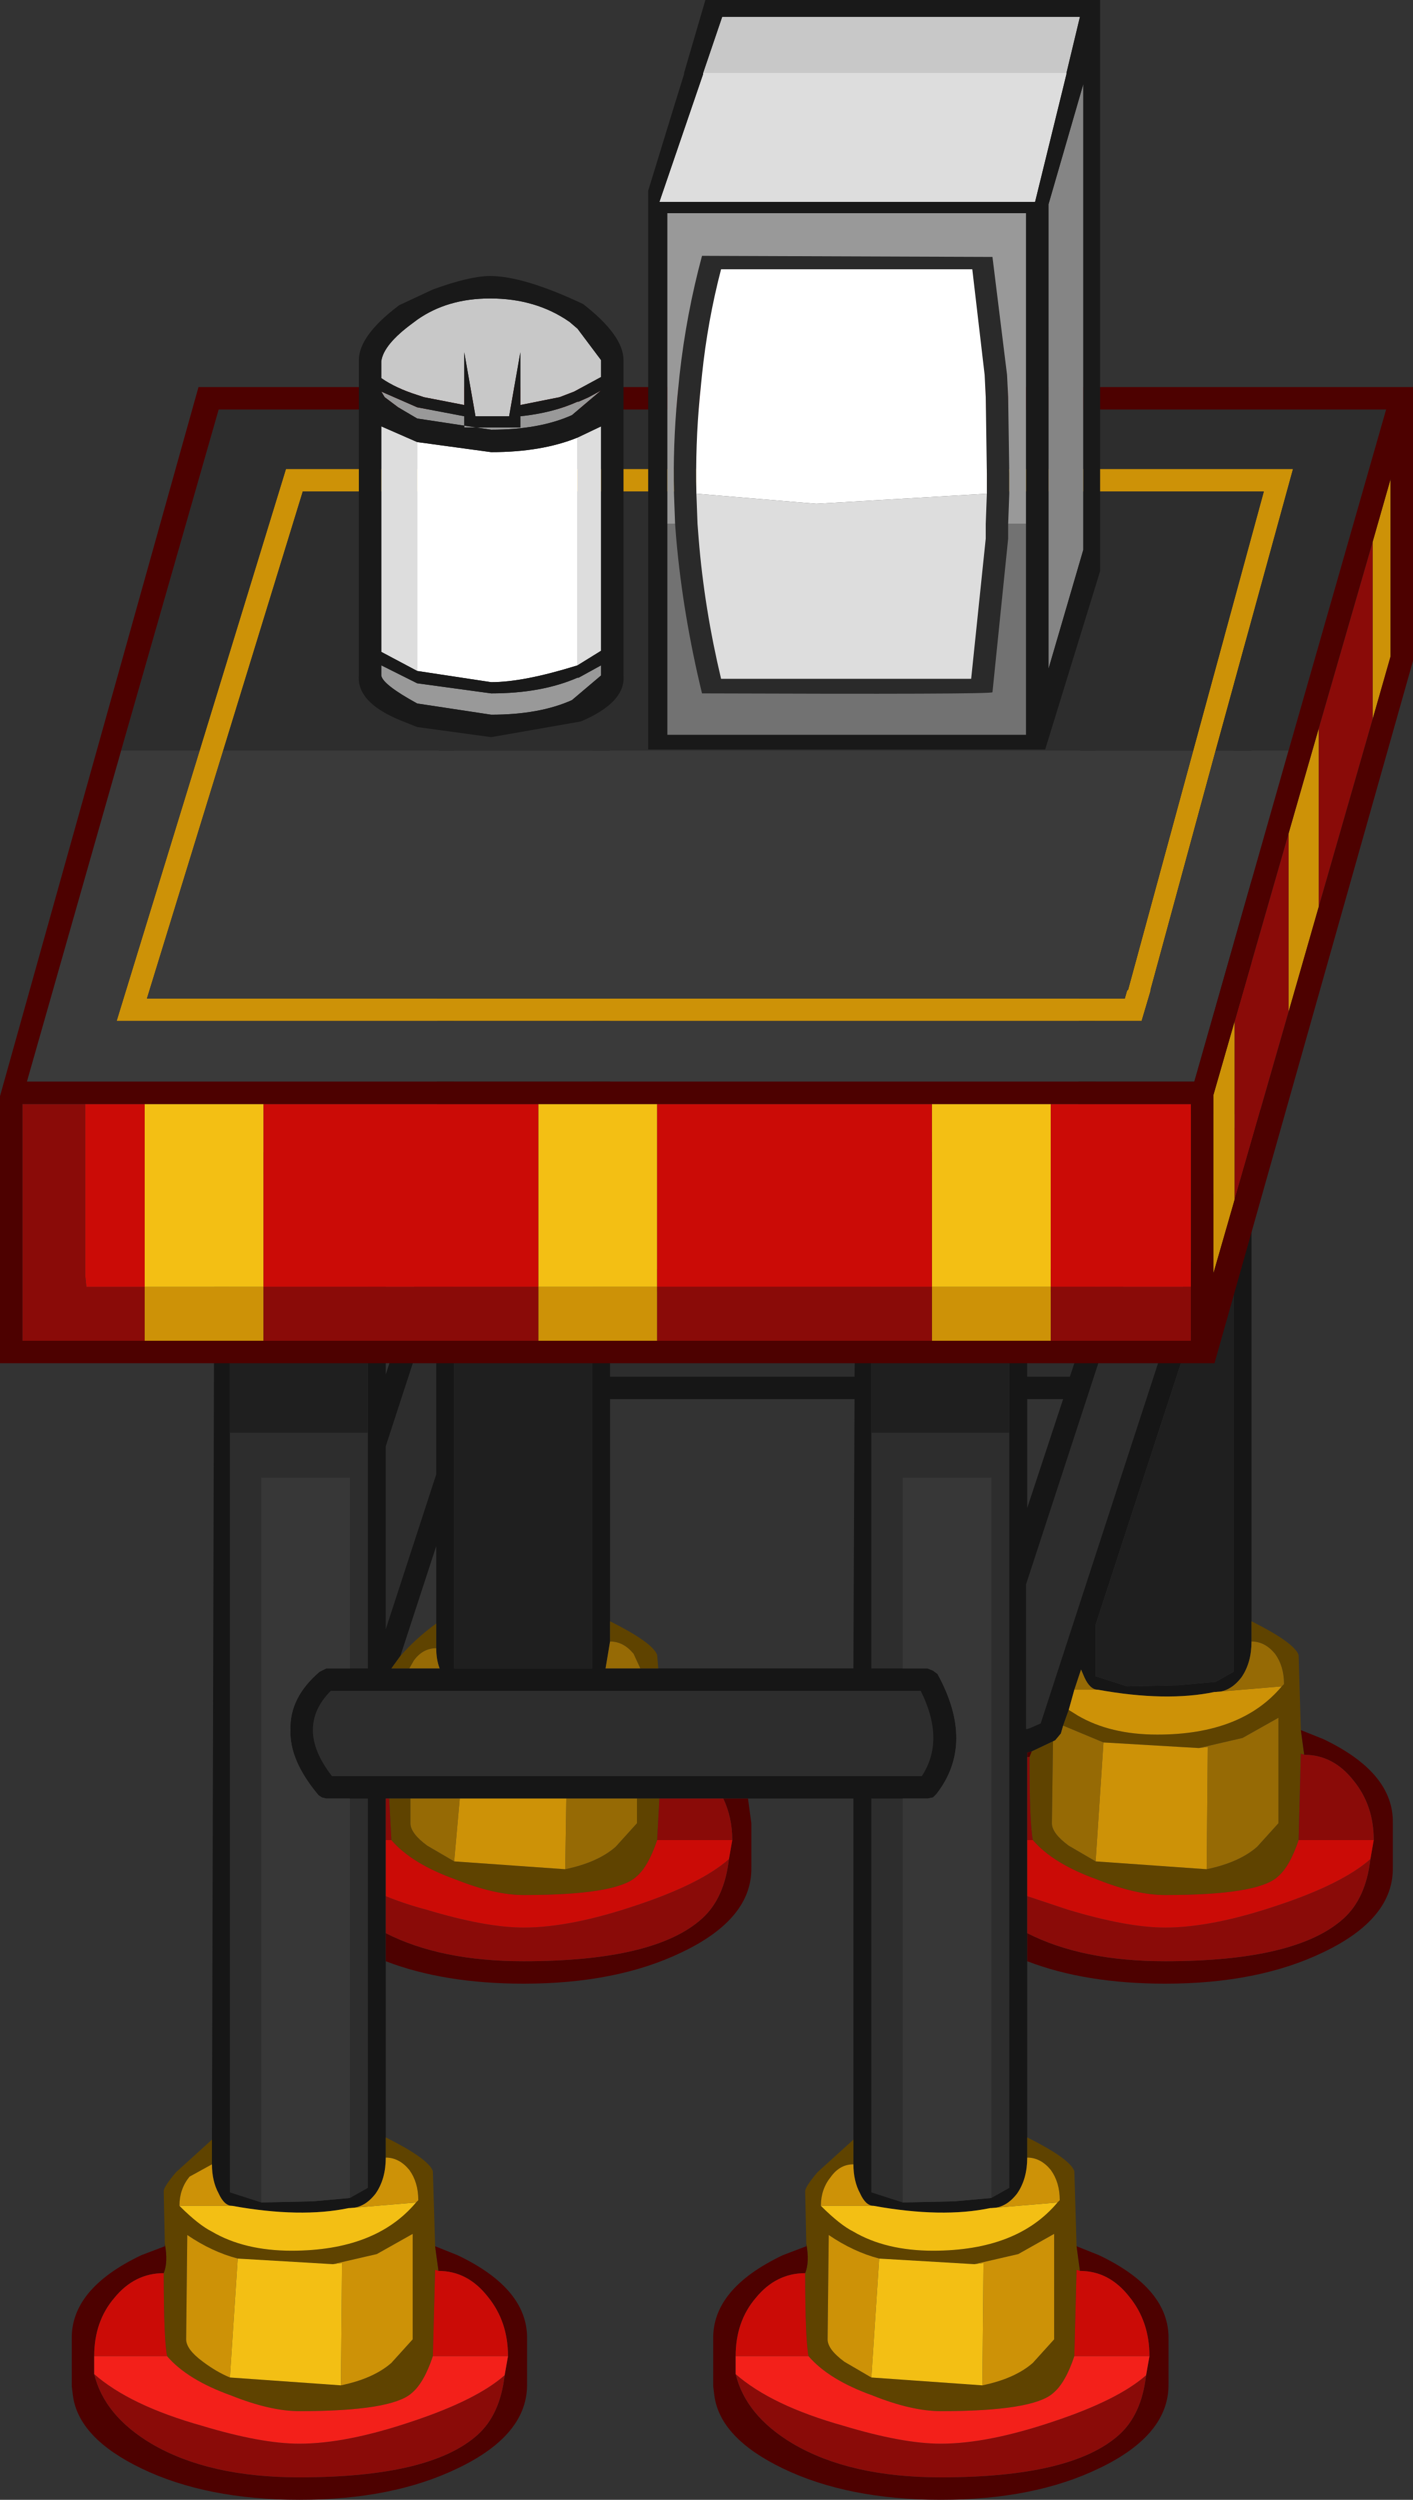 <?xml version="1.0" encoding="UTF-8" standalone="no"?>
<svg xmlns:ffdec="https://www.free-decompiler.com/flash" xmlns:xlink="http://www.w3.org/1999/xlink" ffdec:objectType="shape" height="111.4px" width="63.0px" xmlns="http://www.w3.org/2000/svg">
  <rect width="100%" height="100%" fill="#333333" stroke="none"/>
  <g transform="matrix(1.0, 0.0, 0.0, 1.0, 0.0, 110.55)">
    <path d="M52.55 -60.9 L55.0 -60.9 55.25 -60.9 46.4 -33.75 45.95 -33.55 45.8 -33.5 45.75 -33.5 45.75 -39.95 52.55 -60.75 52.55 -60.9 M48.05 -50.25 L47.7 -49.2 45.8 -49.2 45.8 -53.0 48.05 -53.0 48.05 -50.25 M10.25 -46.7 L16.4 -46.7 16.4 -36.2 15.6 -36.2 15.6 -44.7 11.65 -44.7 11.65 -12.4 10.25 -12.85 10.25 -46.7 M15.6 -30.4 L16.4 -30.4 16.4 -13.05 15.6 -12.6 15.6 -30.4 M27.2 -53.0 L38.15 -53.0 38.1 -49.2 27.2 -49.2 27.2 -53.0 M40.25 -36.2 L38.85 -36.2 38.85 -46.7 45.0 -46.7 45.0 -13.05 44.2 -12.6 44.2 -44.7 40.25 -44.7 40.25 -36.2 M40.25 -12.4 L38.85 -12.85 38.85 -30.4 40.25 -30.4 40.25 -12.4 M17.2 -37.95 L17.2 -46.1 19.45 -53.0 19.45 -44.85 17.2 -37.95 M14.75 -35.2 L41.05 -35.2 Q42.15 -33.0 41.1 -31.4 L14.8 -31.4 Q13.95 -32.5 13.95 -33.45 13.95 -34.4 14.75 -35.2" fill="#2d2d2d" fill-rule="evenodd" stroke="none"/>
    <path d="M55.0 -60.9 L55.0 -81.2 48.85 -81.2 48.85 -52.7 51.6 -61.05 51.85 -61.35 52.2 -61.35 52.5 -61.1 52.55 -60.9 52.55 -60.75 45.75 -39.95 45.75 -33.5 45.8 -33.5 45.95 -33.55 46.4 -33.75 55.25 -60.9 55.0 -60.9 M9.45 -15.2 L9.55 -53.45 Q9.6 -59.05 9.85 -59.2 L16.8 -59.2 17.2 -58.7 17.2 -49.3 19.45 -56.25 19.55 -76.45 Q19.6 -82.05 19.85 -82.2 L26.8 -82.2 27.2 -81.7 27.2 -54.0 38.15 -54.0 Q38.2 -59.05 38.45 -59.2 L45.4 -59.2 45.8 -58.7 45.8 -54.0 48.05 -54.0 48.15 -76.45 Q48.2 -82.05 48.45 -82.2 L55.4 -82.2 55.8 -81.7 55.8 -61.4 55.9 -61.35 56.2 -61.1 56.25 -60.75 55.8 -59.45 55.8 -38.3 55.8 -37.4 Q55.8 -36.45 55.35 -35.8 54.85 -35.15 54.2 -35.15 L54.15 -35.15 Q52.0 -34.7 48.95 -35.25 48.6 -35.25 48.35 -35.8 L48.2 -36.15 47.9 -35.25 47.65 -34.35 47.4 -33.65 47.3 -33.3 47.05 -33.0 46.95 -32.95 46.0 -32.5 45.8 -32.45 45.8 -32.25 45.8 -28.55 45.8 -26.05 45.8 -24.4 45.8 -23.15 45.8 -15.3 45.8 -14.4 Q45.8 -13.45 45.35 -12.8 44.85 -12.15 44.2 -12.15 L44.15 -12.15 Q42.0 -11.7 38.95 -12.25 38.6 -12.25 38.35 -12.8 38.05 -13.35 38.05 -14.1 L38.05 -15.2 38.05 -30.4 33.35 -30.4 32.25 -30.4 29.4 -30.4 28.4 -30.4 25.25 -30.4 20.5 -30.4 18.3 -30.4 17.35 -30.4 17.2 -30.4 17.2 -28.55 17.2 -26.05 17.2 -24.4 17.2 -23.15 17.2 -15.3 17.2 -14.4 Q17.2 -13.45 16.75 -12.8 16.25 -12.15 15.6 -12.15 L15.55 -12.15 Q13.4 -11.7 10.35 -12.25 10.0 -12.25 9.75 -12.8 9.45 -13.35 9.45 -14.1 L9.45 -15.2 M48.05 -50.25 L48.05 -53.0 45.8 -53.0 45.8 -49.2 47.7 -49.2 48.05 -50.25 M20.25 -81.2 L20.25 -36.2 26.4 -36.2 26.4 -81.2 20.25 -81.2 M16.4 -46.7 L16.4 -58.2 10.25 -58.2 10.25 -46.7 10.25 -12.85 11.65 -12.4 13.95 -12.45 15.6 -12.6 16.4 -13.05 16.4 -30.4 15.6 -30.4 14.55 -30.4 14.35 -30.45 14.2 -30.55 Q12.9 -32.1 12.95 -33.45 12.9 -34.9 14.25 -36.05 L14.55 -36.2 15.6 -36.2 16.4 -36.2 16.4 -46.7 M27.2 -53.0 L27.2 -49.2 38.1 -49.2 38.15 -53.0 27.2 -53.0 M27.2 -38.3 L27.2 -37.4 27.0 -36.2 28.55 -36.2 29.35 -36.2 38.05 -36.2 38.1 -48.2 27.2 -48.2 27.2 -38.3 M38.85 -46.7 L38.85 -36.2 40.25 -36.2 41.35 -36.2 41.6 -36.1 41.8 -35.95 Q43.5 -32.85 41.75 -30.6 L41.6 -30.45 41.35 -30.4 40.25 -30.4 38.85 -30.4 38.85 -12.85 40.25 -12.4 42.55 -12.45 44.2 -12.6 45.0 -13.05 45.0 -46.7 45.0 -58.2 38.85 -58.2 38.85 -46.7 M19.45 -38.2 L19.45 -41.65 17.85 -36.75 17.45 -36.2 18.25 -36.2 19.6 -36.2 Q19.45 -36.6 19.45 -37.1 L19.45 -38.2 M17.2 -37.95 L19.45 -44.85 19.45 -53.0 17.2 -46.1 17.2 -37.95 M14.75 -35.2 Q13.95 -34.4 13.95 -33.45 13.95 -32.5 14.8 -31.4 L41.1 -31.4 Q42.15 -33.0 41.05 -35.2 L14.75 -35.2 M45.8 -48.2 L45.8 -43.35 47.4 -48.2 45.8 -48.2 M50.25 -35.4 L52.55 -35.45 54.2 -35.6 55.0 -36.05 55.0 -57.0 48.85 -38.15 48.85 -35.85 50.25 -35.4" fill="#161616" fill-rule="evenodd" stroke="none"/>
    <path d="M52.55 -60.9 L52.5 -61.1 52.2 -61.35 51.85 -61.35 51.6 -61.05 48.85 -52.7 48.85 -81.2 55.0 -81.2 55.0 -60.9 52.55 -60.9 M10.25 -46.7 L10.25 -58.2 16.4 -58.2 16.4 -46.7 10.25 -46.7 M20.25 -81.2 L26.4 -81.2 26.4 -36.2 20.25 -36.2 20.25 -81.2 M38.85 -46.7 L38.85 -58.2 45.0 -58.2 45.0 -46.7 38.85 -46.7 M50.25 -35.4 L48.85 -35.85 48.85 -38.15 55.0 -57.0 55.0 -36.05 54.2 -35.6 52.55 -35.45 50.25 -35.4" fill="#1f1f1f" fill-rule="evenodd" stroke="none"/>
    <path d="M55.8 -38.3 Q57.7 -37.35 57.9 -36.8 L58.0 -33.45 58.15 -32.35 58.0 -32.4 57.9 -28.55 Q57.5 -27.35 56.95 -26.9 56.05 -26.1 51.95 -26.1 50.65 -26.1 48.9 -26.8 46.95 -27.5 46.05 -28.55 45.9 -29.3 45.9 -32.25 L46.0 -32.5 46.95 -32.95 46.9 -29.3 Q46.9 -28.85 47.65 -28.3 L48.85 -27.6 53.8 -27.25 Q55.25 -27.55 56.05 -28.25 L57.0 -29.3 57.0 -34.0 55.4 -33.1 53.45 -32.65 49.2 -32.9 47.4 -33.65 47.65 -34.35 48.05 -34.1 Q49.5 -33.25 51.6 -33.25 55.35 -33.25 57.15 -35.4 L57.25 -35.5 Q57.25 -36.3 56.85 -36.85 56.4 -37.4 55.8 -37.4 L55.8 -38.3 M45.8 -15.3 Q47.7 -14.35 47.9 -13.8 L48.0 -10.45 48.15 -9.35 48.0 -9.4 47.9 -5.55 Q47.5 -4.35 46.95 -3.9 46.05 -3.1 41.95 -3.1 40.65 -3.1 38.9 -3.8 36.95 -4.5 36.05 -5.55 35.9 -6.3 35.9 -9.25 36.1 -9.75 35.95 -10.55 L35.9 -12.9 Q35.9 -13.1 36.45 -13.75 L38.05 -15.2 38.05 -14.1 Q37.45 -14.1 37.05 -13.55 36.6 -13.0 36.6 -12.25 37.45 -11.4 38.05 -11.1 39.5 -10.25 41.6 -10.25 45.35 -10.25 47.15 -12.4 L47.25 -12.5 Q47.25 -13.3 46.85 -13.85 46.4 -14.4 45.8 -14.4 L45.8 -15.3 M17.2 -15.3 Q19.1 -14.35 19.3 -13.8 L19.4 -10.45 19.55 -9.35 19.4 -9.4 19.3 -5.55 Q18.9 -4.35 18.35 -3.9 17.45 -3.1 13.35 -3.1 12.05 -3.1 10.3 -3.8 8.35 -4.5 7.45 -5.55 7.3 -6.3 7.3 -9.25 7.5 -9.75 7.35 -10.55 L7.3 -12.9 Q7.3 -13.1 7.85 -13.75 L9.45 -15.2 9.45 -14.1 8.45 -13.55 Q8.0 -13.0 8.0 -12.25 8.85 -11.4 9.45 -11.1 10.9 -10.25 13.0 -10.25 16.75 -10.25 18.55 -12.4 L18.65 -12.5 Q18.65 -13.3 18.25 -13.85 17.8 -14.4 17.2 -14.4 L17.2 -15.3 M27.2 -37.4 L27.2 -38.3 Q29.1 -37.35 29.3 -36.8 L29.35 -36.2 28.55 -36.2 28.25 -36.85 Q27.8 -37.4 27.2 -37.4 M29.3 -28.55 Q28.9 -27.35 28.35 -26.9 27.45 -26.1 23.35 -26.1 22.05 -26.1 20.3 -26.8 18.35 -27.5 17.45 -28.55 L17.35 -30.4 18.3 -30.4 18.3 -29.3 Q18.3 -28.85 19.05 -28.3 L20.25 -27.6 25.2 -27.25 Q26.65 -27.55 27.45 -28.25 L28.4 -29.3 28.4 -30.4 29.4 -30.4 29.3 -28.55 M17.85 -36.75 Q18.55 -37.55 19.45 -38.2 L19.45 -37.1 Q18.85 -37.1 18.45 -36.55 L18.25 -36.2 17.45 -36.2 17.85 -36.75 M10.6 -9.9 Q9.45 -10.2 8.35 -10.95 L8.3 -6.3 Q8.3 -5.85 9.05 -5.3 9.65 -4.85 10.25 -4.6 L15.2 -4.25 Q16.65 -4.55 17.45 -5.25 L18.4 -6.3 18.4 -11.0 16.8 -10.1 14.85 -9.65 10.6 -9.9 M39.2 -9.9 Q38.05 -10.2 36.95 -10.95 L36.9 -6.3 Q36.9 -5.85 37.65 -5.3 L38.85 -4.6 43.8 -4.25 Q45.25 -4.55 46.05 -5.25 L47.0 -6.3 47.0 -11.0 45.4 -10.1 43.45 -9.65 39.2 -9.9" fill="#5f4300" fill-rule="evenodd" stroke="none"/>
    <path d="M27.2 -37.4 Q27.8 -37.4 28.25 -36.85 L28.55 -36.2 27.0 -36.2 27.2 -37.4 M28.4 -30.4 L28.4 -29.3 27.45 -28.25 Q26.65 -27.55 25.2 -27.25 L25.25 -30.4 28.4 -30.4 M20.25 -27.6 L19.05 -28.3 Q18.3 -28.85 18.3 -29.3 L18.3 -30.4 20.5 -30.4 20.25 -27.6 M19.45 -37.1 Q19.45 -36.6 19.6 -36.2 L18.25 -36.2 18.45 -36.55 Q18.85 -37.1 19.45 -37.1 M55.8 -37.4 Q56.4 -37.4 56.85 -36.85 57.25 -36.3 57.25 -35.5 L57.15 -35.4 54.2 -35.15 Q54.85 -35.15 55.35 -35.8 55.8 -36.45 55.8 -37.4 M47.4 -33.65 L49.2 -32.9 48.85 -27.6 47.65 -28.3 Q46.9 -28.85 46.9 -29.3 L46.95 -32.95 47.05 -33.0 47.3 -33.3 47.4 -33.65 M53.45 -32.65 L55.4 -33.1 57.0 -34.0 57.0 -29.3 56.05 -28.25 Q55.25 -27.55 53.8 -27.25 L53.85 -32.7 53.45 -32.65 M47.9 -35.25 L48.2 -36.15 48.35 -35.8 Q48.6 -35.25 48.95 -35.25 L47.9 -35.25" fill="#966a05" fill-rule="evenodd" stroke="none"/>
    <path d="M9.45 -14.1 Q9.45 -13.35 9.75 -12.8 10.0 -12.25 10.35 -12.25 L8.0 -12.25 Q8.0 -13.0 8.45 -13.55 L9.45 -14.1 M15.6 -12.15 Q16.25 -12.15 16.75 -12.8 17.2 -13.45 17.2 -14.4 17.8 -14.4 18.25 -13.85 18.65 -13.3 18.65 -12.5 L18.55 -12.4 15.6 -12.15 M25.2 -27.25 L20.25 -27.6 20.5 -30.4 25.25 -30.4 25.2 -27.25 M10.25 -4.6 Q9.65 -4.85 9.05 -5.3 8.3 -5.85 8.3 -6.3 L8.35 -10.95 Q9.45 -10.2 10.6 -9.9 L10.25 -4.6 M14.85 -9.65 L16.8 -10.1 18.4 -11.0 18.4 -6.3 17.45 -5.25 Q16.65 -4.55 15.2 -4.25 L15.25 -9.7 14.85 -9.65 M36.6 -12.25 Q36.6 -13.0 37.05 -13.55 37.45 -14.1 38.05 -14.1 38.05 -13.35 38.35 -12.8 38.6 -12.25 38.95 -12.25 L36.6 -12.25 M38.85 -4.6 L37.65 -5.3 Q36.9 -5.85 36.9 -6.3 L36.95 -10.95 Q38.05 -10.2 39.2 -9.9 L38.85 -4.6 M43.45 -9.65 L45.4 -10.1 47.0 -11.0 47.0 -6.3 46.05 -5.25 Q45.25 -4.55 43.8 -4.25 L43.85 -9.7 43.45 -9.65 M57.15 -35.4 Q55.35 -33.25 51.6 -33.25 49.5 -33.25 48.05 -34.1 L47.65 -34.35 47.9 -35.25 48.95 -35.25 Q52.0 -34.7 54.15 -35.15 L54.2 -35.15 57.15 -35.4 M49.2 -32.9 L53.45 -32.65 53.85 -32.7 53.8 -27.25 48.85 -27.6 49.2 -32.9 M45.8 -14.4 Q46.4 -14.4 46.85 -13.85 47.25 -13.3 47.25 -12.5 L47.15 -12.4 44.2 -12.15 Q44.85 -12.15 45.35 -12.8 45.8 -13.45 45.8 -14.4" fill="#cd9207" fill-rule="evenodd" stroke="none"/>
    <path d="M58.0 -33.45 L59.0 -33.05 Q62.15 -31.55 62.1 -29.3 L62.1 -27.35 Q62.15 -25.05 59.0 -23.55 56.1 -22.15 51.95 -22.15 48.4 -22.15 45.8 -23.15 L45.8 -24.4 Q48.25 -23.15 51.95 -23.15 57.8 -23.15 59.9 -25.05 60.9 -25.95 61.1 -27.7 L61.25 -28.55 Q61.25 -30.1 60.35 -31.2 59.45 -32.35 58.15 -32.35 L58.0 -33.45 M48.0 -10.45 L49.0 -10.05 Q52.15 -8.55 52.1 -6.3 L52.1 -4.35 Q52.15 -2.05 49.0 -0.55 46.1 0.85 41.95 0.85 37.8 0.85 34.9 -0.55 32.1 -1.9 31.85 -3.8 L31.8 -4.2 31.8 -6.3 Q31.75 -8.55 34.9 -10.05 L35.95 -10.45 35.95 -10.55 Q36.1 -9.75 35.9 -9.25 34.6 -9.25 33.7 -8.15 32.8 -7.1 32.8 -5.55 L32.8 -4.75 Q33.25 -2.9 35.35 -1.65 37.9 -0.15 41.95 -0.15 47.8 -0.15 49.9 -2.05 50.9 -2.95 51.1 -4.7 L51.25 -5.55 Q51.25 -7.1 50.35 -8.2 49.45 -9.35 48.15 -9.35 L48.0 -10.45 M33.35 -30.4 L33.5 -29.3 33.5 -27.35 Q33.55 -25.05 30.4 -23.55 27.5 -22.15 23.35 -22.15 19.8 -22.15 17.2 -23.15 L17.2 -24.4 Q19.65 -23.15 23.35 -23.15 29.2 -23.15 31.3 -25.05 32.3 -25.95 32.5 -27.7 L32.65 -28.55 Q32.65 -29.55 32.25 -30.4 L33.35 -30.4 M19.4 -10.45 L20.4 -10.05 Q23.55 -8.55 23.5 -6.3 L23.5 -4.35 Q23.55 -2.05 20.4 -0.55 17.5 0.85 13.35 0.85 9.2 0.85 6.3 -0.55 3.5 -1.9 3.25 -3.8 L3.2 -4.2 3.2 -6.3 Q3.15 -8.55 6.3 -10.05 L7.35 -10.45 7.35 -10.55 Q7.5 -9.75 7.3 -9.25 6.0 -9.25 5.1 -8.15 4.2 -7.1 4.2 -5.55 L4.2 -4.75 Q4.65 -2.9 6.75 -1.65 9.3 -0.15 13.35 -0.15 19.2 -0.15 21.3 -2.05 22.3 -2.95 22.5 -4.7 L22.65 -5.55 Q22.65 -7.1 21.75 -8.2 20.85 -9.35 19.55 -9.35 L19.4 -10.45 M46.0 -32.5 L45.9 -32.25 45.8 -32.25 45.8 -32.45 46.0 -32.5" fill="#4d0100" fill-rule="evenodd" stroke="none"/>
    <path d="M29.3 -28.55 L29.4 -30.4 32.25 -30.4 Q32.65 -29.55 32.65 -28.55 L29.3 -28.55 M17.35 -30.4 L17.45 -28.55 17.2 -28.55 17.2 -30.4 17.35 -30.4 M17.2 -26.05 Q18.05 -25.7 19.0 -25.45 21.65 -24.65 23.35 -24.65 25.45 -24.65 28.4 -25.65 31.25 -26.6 32.5 -27.7 32.3 -25.95 31.3 -25.05 29.2 -23.15 23.35 -23.15 19.65 -23.15 17.2 -24.4 L17.2 -26.05 M4.2 -4.75 Q5.8 -3.35 9.0 -2.45 11.65 -1.65 13.35 -1.65 15.45 -1.65 18.4 -2.65 21.25 -3.6 22.5 -4.7 22.3 -2.95 21.3 -2.05 19.2 -0.15 13.35 -0.15 9.3 -0.15 6.75 -1.65 4.65 -2.9 4.2 -4.75 M32.8 -4.75 Q34.4 -3.35 37.6 -2.45 40.25 -1.65 41.95 -1.65 44.05 -1.65 47.0 -2.65 49.85 -3.6 51.1 -4.7 50.9 -2.95 49.9 -2.05 47.8 -0.15 41.95 -0.15 37.9 -0.15 35.35 -1.65 33.25 -2.9 32.8 -4.75 M61.25 -28.55 L57.9 -28.55 58.0 -32.4 58.15 -32.35 Q59.45 -32.35 60.35 -31.2 61.25 -30.1 61.25 -28.55 M46.05 -28.55 L45.8 -28.55 45.8 -32.25 45.9 -32.25 Q45.9 -29.3 46.05 -28.55 M45.8 -26.05 L47.6 -25.45 Q50.25 -24.65 51.95 -24.65 54.05 -24.65 57.0 -25.65 59.85 -26.6 61.1 -27.7 60.9 -25.95 59.9 -25.05 57.8 -23.15 51.95 -23.15 48.25 -23.15 45.8 -24.4 L45.8 -26.05" fill="#8a0b08" fill-rule="evenodd" stroke="none"/>
    <path d="M17.45 -28.55 Q18.35 -27.5 20.3 -26.8 22.05 -26.1 23.35 -26.1 27.45 -26.1 28.35 -26.9 28.9 -27.35 29.3 -28.55 L32.65 -28.55 32.5 -27.7 Q31.25 -26.6 28.4 -25.65 25.45 -24.65 23.35 -24.65 21.65 -24.65 19.0 -25.45 18.05 -25.7 17.2 -26.05 L17.2 -28.55 17.45 -28.55 M4.2 -5.55 Q4.2 -7.1 5.1 -8.15 6.0 -9.25 7.3 -9.25 7.3 -6.3 7.45 -5.55 L4.2 -5.55 M22.65 -5.55 L19.3 -5.55 19.4 -9.4 19.55 -9.35 Q20.85 -9.35 21.75 -8.2 22.65 -7.1 22.65 -5.55 M35.9 -9.25 Q35.9 -6.3 36.05 -5.55 L32.8 -5.55 Q32.8 -7.1 33.7 -8.15 34.6 -9.25 35.9 -9.25 M47.9 -5.55 L48.0 -9.4 48.15 -9.35 Q49.45 -9.35 50.35 -8.2 51.25 -7.1 51.25 -5.55 L47.9 -5.55 M61.25 -28.55 L61.1 -27.7 Q59.85 -26.6 57.0 -25.65 54.05 -24.65 51.95 -24.65 50.25 -24.65 47.6 -25.45 L45.8 -26.05 45.8 -28.55 46.05 -28.55 Q46.95 -27.5 48.9 -26.8 50.65 -26.1 51.95 -26.1 56.05 -26.1 56.95 -26.9 57.5 -27.35 57.9 -28.55 L61.25 -28.55" fill="#cb0b06" fill-rule="evenodd" stroke="none"/>
    <path d="M15.6 -36.2 L14.55 -36.2 14.25 -36.05 Q12.9 -34.9 12.95 -33.45 12.9 -32.1 14.2 -30.55 L14.35 -30.45 14.55 -30.4 15.6 -30.4 15.6 -12.6 13.95 -12.45 11.65 -12.4 11.65 -44.7 15.6 -44.7 15.6 -36.2 M44.2 -12.6 L42.55 -12.45 40.25 -12.4 40.25 -30.4 41.35 -30.4 41.6 -30.45 41.75 -30.6 Q43.5 -32.85 41.8 -35.95 L41.6 -36.1 41.35 -36.2 40.25 -36.2 40.25 -44.7 44.2 -44.7 44.2 -12.6" fill="#373737" fill-rule="evenodd" stroke="none"/>
    <path d="M10.35 -12.25 Q13.4 -11.7 15.55 -12.15 L15.6 -12.15 18.55 -12.4 Q16.75 -10.25 13.0 -10.25 10.9 -10.25 9.45 -11.1 8.85 -11.4 8.0 -12.25 L10.35 -12.25 M10.25 -4.6 L10.6 -9.9 14.85 -9.65 15.25 -9.7 15.2 -4.25 10.25 -4.6 M36.6 -12.25 L38.95 -12.25 Q42.0 -11.7 44.15 -12.15 L44.2 -12.15 47.15 -12.4 Q45.35 -10.25 41.6 -10.25 39.5 -10.25 38.05 -11.1 37.45 -11.4 36.6 -12.25 M38.85 -4.6 L39.2 -9.9 43.45 -9.65 43.85 -9.7 43.8 -4.25 38.85 -4.6" fill="#f3bf14" fill-rule="evenodd" stroke="none"/>
    <path d="M4.2 -5.55 L7.45 -5.55 Q8.35 -4.5 10.3 -3.8 12.05 -3.1 13.35 -3.1 17.45 -3.1 18.35 -3.9 18.9 -4.35 19.3 -5.55 L22.65 -5.55 22.5 -4.7 Q21.25 -3.6 18.4 -2.65 15.45 -1.65 13.35 -1.65 11.65 -1.65 9.0 -2.45 5.8 -3.35 4.2 -4.75 L4.2 -5.55 M36.05 -5.55 Q36.95 -4.5 38.9 -3.8 40.65 -3.1 41.95 -3.1 46.05 -3.1 46.95 -3.9 47.5 -4.35 47.9 -5.55 L51.25 -5.55 51.1 -4.7 Q49.85 -3.6 47.0 -2.65 44.05 -1.65 41.95 -1.65 40.25 -1.65 37.6 -2.45 34.4 -3.35 32.8 -4.75 L32.8 -5.55 36.05 -5.55" fill="#f3201a" fill-rule="evenodd" stroke="none"/>
    <path d="M41.55 -53.2 L41.55 -61.35 46.85 -61.35 46.85 -53.2 41.55 -53.2 M29.3 -61.35 L29.3 -53.2 24.0 -53.2 24.0 -61.35 29.3 -61.35 M6.45 -61.35 L11.75 -61.35 11.75 -53.2 6.45 -53.2 6.45 -61.35" fill="#f3bf14" fill-rule="evenodd" stroke="none"/>
    <path d="M41.55 -61.35 L41.55 -53.2 29.3 -53.2 29.3 -61.35 41.55 -61.35 M46.85 -53.2 L46.85 -61.35 53.1 -61.35 53.1 -53.2 46.85 -53.2 M6.45 -53.2 L3.85 -53.2 3.8 -53.7 3.8 -61.35 6.45 -61.35 6.45 -53.2 M11.75 -61.35 L24.0 -61.35 24.0 -53.2 11.75 -53.2 11.75 -61.35" fill="#cb0b06" fill-rule="evenodd" stroke="none"/>
    <path d="M61.2 -78.5 L61.2 -86.4 62.0 -89.2 62.0 -81.3 61.2 -78.5 M58.8 -78.1 L58.8 -70.15 57.45 -65.45 57.45 -73.4 58.8 -78.1 M53.2 -77.1 L56.35 -88.65 13.5 -88.65 9.95 -77.1 6.55 -66.05 50.15 -66.05 50.25 -66.4 50.3 -66.45 53.2 -77.1 M8.9 -77.1 L12.75 -89.65 57.65 -89.65 54.2 -77.1 51.3 -66.45 51.3 -66.4 50.9 -65.05 5.2 -65.05 8.9 -77.1 M55.05 -57.1 L54.1 -53.8 54.1 -61.75 55.05 -65.05 55.05 -57.1 M41.55 -53.2 L46.85 -53.2 46.85 -50.8 41.55 -50.8 41.55 -53.2 M6.45 -50.8 L6.45 -53.2 11.75 -53.2 11.75 -50.8 6.45 -50.8 M24.0 -53.2 L29.3 -53.2 29.3 -50.8 24.0 -50.8 24.0 -53.2" fill="#cd9207" fill-rule="evenodd" stroke="none"/>
    <path d="M61.2 -86.4 L61.2 -78.5 58.8 -70.15 58.8 -78.1 61.2 -86.4 M57.45 -65.45 L55.05 -57.1 55.05 -65.05 57.45 -73.4 57.45 -65.45 M29.3 -53.2 L41.55 -53.2 41.55 -50.8 29.3 -50.8 29.3 -53.2 M46.85 -50.8 L46.85 -53.2 53.1 -53.2 53.1 -50.8 46.85 -50.8 M6.45 -50.8 L1.0 -50.8 1.0 -61.35 3.8 -61.35 3.8 -53.7 3.85 -53.2 6.45 -53.2 6.45 -50.8 M11.75 -50.8 L11.75 -53.2 24.0 -53.2 24.0 -50.8 11.75 -50.8" fill="#8a0b08" fill-rule="evenodd" stroke="none"/>
    <path d="M9.95 -77.1 L13.5 -88.65 56.35 -88.65 53.2 -77.1 9.95 -77.1 M54.2 -77.1 L57.65 -89.65 12.75 -89.65 8.9 -77.1 5.4 -77.1 9.75 -92.3 61.8 -92.3 57.45 -77.1 54.2 -77.1" fill="#2d2d2d" fill-rule="evenodd" stroke="none"/>
    <path d="M9.95 -77.1 L53.2 -77.1 50.3 -66.45 50.25 -66.4 50.15 -66.05 6.55 -66.05 9.95 -77.1 M54.2 -77.1 L57.45 -77.1 53.25 -62.35 1.2 -62.35 5.4 -77.1 8.9 -77.1 5.2 -65.05 50.9 -65.05 51.3 -66.4 51.3 -66.45 54.2 -77.1" fill="#3a3a3a" fill-rule="evenodd" stroke="none"/>
    <path d="M63.0 -93.3 L63.0 -81.1 54.15 -49.8 0.0 -49.8 0.0 -61.7 8.85 -93.3 63.0 -93.3 M61.2 -78.5 L62.0 -81.3 62.0 -89.2 61.2 -86.4 58.8 -78.1 57.45 -73.4 55.05 -65.05 54.1 -61.75 54.1 -53.8 55.05 -57.1 57.45 -65.45 58.8 -70.15 61.2 -78.5 M57.45 -77.1 L61.8 -92.3 9.75 -92.3 5.4 -77.1 1.2 -62.35 53.25 -62.35 57.45 -77.1 M46.85 -61.35 L41.55 -61.35 29.3 -61.35 24.0 -61.35 11.75 -61.35 6.45 -61.35 3.8 -61.35 1.0 -61.35 1.0 -50.8 6.45 -50.8 11.75 -50.8 24.0 -50.8 29.3 -50.8 41.55 -50.8 46.85 -50.8 53.1 -50.8 53.1 -53.2 53.1 -61.35 46.85 -61.35" fill="#4d0100" fill-rule="evenodd" stroke="none"/>
    <path d="M30.1 -87.2 L30.05 -88.55 Q30.0 -90.7 30.2 -92.85 L30.3 -93.85 Q30.6 -96.55 31.3 -99.15 L44.25 -99.1 44.9 -93.85 44.95 -92.85 45.0 -89.45 45.0 -88.6 45.0 -88.55 44.95 -87.2 44.95 -86.55 44.25 -79.7 Q44.2 -79.6 31.3 -79.65 30.45 -83.15 30.15 -86.55 L30.1 -87.2 M44.0 -88.55 L44.0 -88.7 44.0 -89.45 43.95 -92.85 43.9 -93.85 43.35 -98.55 32.15 -98.55 Q31.55 -96.25 31.3 -93.85 L31.2 -92.85 Q31.0 -90.75 31.05 -88.55 L31.1 -87.2 31.15 -86.55 Q31.4 -83.45 32.15 -80.3 L43.3 -80.3 43.95 -86.55 43.95 -87.2 44.0 -88.55" fill="#2a2a2a" fill-rule="evenodd" stroke="none"/>
    <path d="M47.55 -107.3 L47.55 -107.25 46.15 -101.55 29.4 -101.55 31.35 -107.25 31.35 -107.3 47.55 -107.3 M44.0 -88.55 L43.95 -87.2 43.95 -86.55 43.3 -80.3 32.15 -80.3 Q31.4 -83.45 31.15 -86.55 L31.1 -87.2 31.05 -88.55 36.4 -88.1 44.0 -88.55 M25.75 -91.05 L26.8 -91.55 26.8 -81.55 25.75 -80.9 25.75 -91.05 M18.6 -80.65 L17.0 -81.5 17.0 -91.55 18.6 -90.85 18.6 -80.65" fill="#dddddd" fill-rule="evenodd" stroke="none"/>
    <path d="M31.35 -107.3 L32.2 -109.8 48.15 -109.8 47.55 -107.3 31.35 -107.3 M25.6 -93.1 L24.95 -92.85 23.2 -92.5 23.2 -94.85 22.7 -92.0 21.2 -92.0 20.7 -94.85 20.7 -92.5 18.9 -92.85 18.6 -92.95 Q17.65 -93.25 17.0 -93.7 L17.0 -94.45 Q17.1 -95.2 18.4 -96.15 L18.6 -96.3 Q19.95 -97.25 21.85 -97.25 23.9 -97.25 25.4 -96.2 L25.75 -95.9 26.8 -94.5 26.8 -93.75 25.6 -93.1" fill="#c8c8c8" fill-rule="evenodd" stroke="none"/>
    <path d="M29.75 -87.2 L29.75 -101.05 45.75 -101.05 45.75 -87.2 44.95 -87.2 45.0 -88.55 45.0 -88.6 45.0 -89.45 44.95 -92.85 44.9 -93.85 44.25 -99.1 31.3 -99.15 Q30.6 -96.55 30.3 -93.85 L30.2 -92.85 Q30.0 -90.7 30.05 -88.55 L30.1 -87.2 29.75 -87.2 M26.8 -93.15 L25.5 -92.05 Q24.05 -91.4 21.9 -91.4 L18.6 -91.9 17.75 -92.4 17.15 -92.85 17.0 -93.1 18.6 -92.4 20.7 -92.0 20.7 -91.5 23.2 -91.5 23.2 -92.0 Q24.65 -92.15 25.75 -92.65 L25.8 -92.65 26.25 -92.85 26.8 -93.15 M26.8 -80.45 L25.5 -79.35 Q24.05 -78.7 21.9 -78.7 L18.6 -79.2 Q17.05 -80.05 17.0 -80.45 L17.0 -80.9 18.6 -80.1 21.9 -79.65 Q24.15 -79.65 25.75 -80.35 L25.8 -80.35 26.8 -80.9 26.8 -80.45" fill="#999999" fill-rule="evenodd" stroke="none"/>
    <path d="M31.05 -88.55 Q31.0 -90.75 31.2 -92.85 L31.3 -93.85 Q31.55 -96.25 32.15 -98.55 L43.35 -98.55 43.9 -93.85 43.95 -92.85 44.0 -89.45 44.0 -88.7 44.0 -88.55 36.4 -88.1 31.05 -88.55 M25.75 -80.9 Q23.35 -80.15 21.9 -80.15 L18.6 -80.65 18.6 -90.85 21.9 -90.4 Q24.15 -90.4 25.75 -91.05 L25.75 -80.9" fill="#ffffff" fill-rule="evenodd" stroke="none"/>
    <path d="M29.75 -87.2 L30.1 -87.2 30.15 -86.55 Q30.45 -83.15 31.3 -79.65 44.2 -79.6 44.25 -79.7 L44.95 -86.55 44.95 -87.2 45.75 -87.2 45.75 -77.8 29.75 -77.8 29.75 -87.2" fill="#727272" fill-rule="evenodd" stroke="none"/>
    <path d="M46.75 -101.45 L48.3 -106.8 48.3 -86.05 46.75 -80.75 46.75 -101.45" fill="#858585" fill-rule="evenodd" stroke="none"/>
    <path d="M28.9 -102.05 L30.05 -105.8 30.5 -107.25 30.5 -107.3 31.45 -110.55 49.05 -110.55 49.05 -85.1 46.6 -77.15 28.9 -77.15 28.9 -102.05 M47.55 -107.3 L48.15 -109.8 32.2 -109.8 31.35 -107.3 31.35 -107.25 29.4 -101.55 46.15 -101.55 47.55 -107.25 47.55 -107.3 M46.75 -101.45 L46.75 -80.75 48.3 -86.05 48.3 -106.8 46.75 -101.45 M45.75 -87.2 L45.75 -101.05 29.75 -101.05 29.75 -87.2 29.75 -77.8 45.75 -77.8 45.75 -87.2 M25.6 -93.1 L26.8 -93.75 26.8 -94.5 25.75 -95.9 25.4 -96.2 Q23.9 -97.25 21.85 -97.25 19.95 -97.25 18.6 -96.3 L18.4 -96.15 Q17.1 -95.2 17.0 -94.45 L17.0 -93.7 Q17.65 -93.25 18.6 -92.95 L18.9 -92.85 20.7 -92.5 20.7 -94.85 21.2 -92.0 22.7 -92.0 23.2 -94.85 23.2 -92.5 24.95 -92.85 25.6 -93.1 M26.8 -93.15 L26.25 -92.85 25.8 -92.65 25.75 -92.65 Q24.65 -92.15 23.2 -92.0 L23.2 -91.5 20.7 -91.5 20.7 -92.0 18.6 -92.4 17.0 -93.1 17.15 -92.85 17.75 -92.4 18.6 -91.9 21.9 -91.4 Q24.05 -91.4 25.5 -92.05 L26.8 -93.15 M26.0 -97.0 Q27.8 -95.6 27.8 -94.5 L27.8 -80.45 Q27.9 -79.25 25.9 -78.4 L21.9 -77.7 18.6 -78.15 17.85 -78.45 Q15.9 -79.25 16.0 -80.45 L16.0 -94.5 Q16.0 -95.6 17.8 -96.95 L19.3 -97.65 Q20.95 -98.25 21.85 -98.25 23.35 -98.25 26.0 -97.0 M25.75 -80.9 L26.8 -81.55 26.8 -91.55 25.75 -91.05 Q24.15 -90.4 21.9 -90.4 L18.6 -90.85 17.0 -91.55 17.0 -81.5 18.6 -80.65 21.9 -80.15 Q23.35 -80.15 25.75 -80.9 M26.8 -80.45 L26.8 -80.9 25.8 -80.35 25.75 -80.35 Q24.15 -79.65 21.9 -79.65 L18.6 -80.1 17.0 -80.9 17.0 -80.45 Q17.05 -80.05 18.6 -79.2 L21.9 -78.7 Q24.05 -78.7 25.5 -79.35 L26.8 -80.45" fill="#191919" fill-rule="evenodd" stroke="none"/>
  </g>
</svg>
